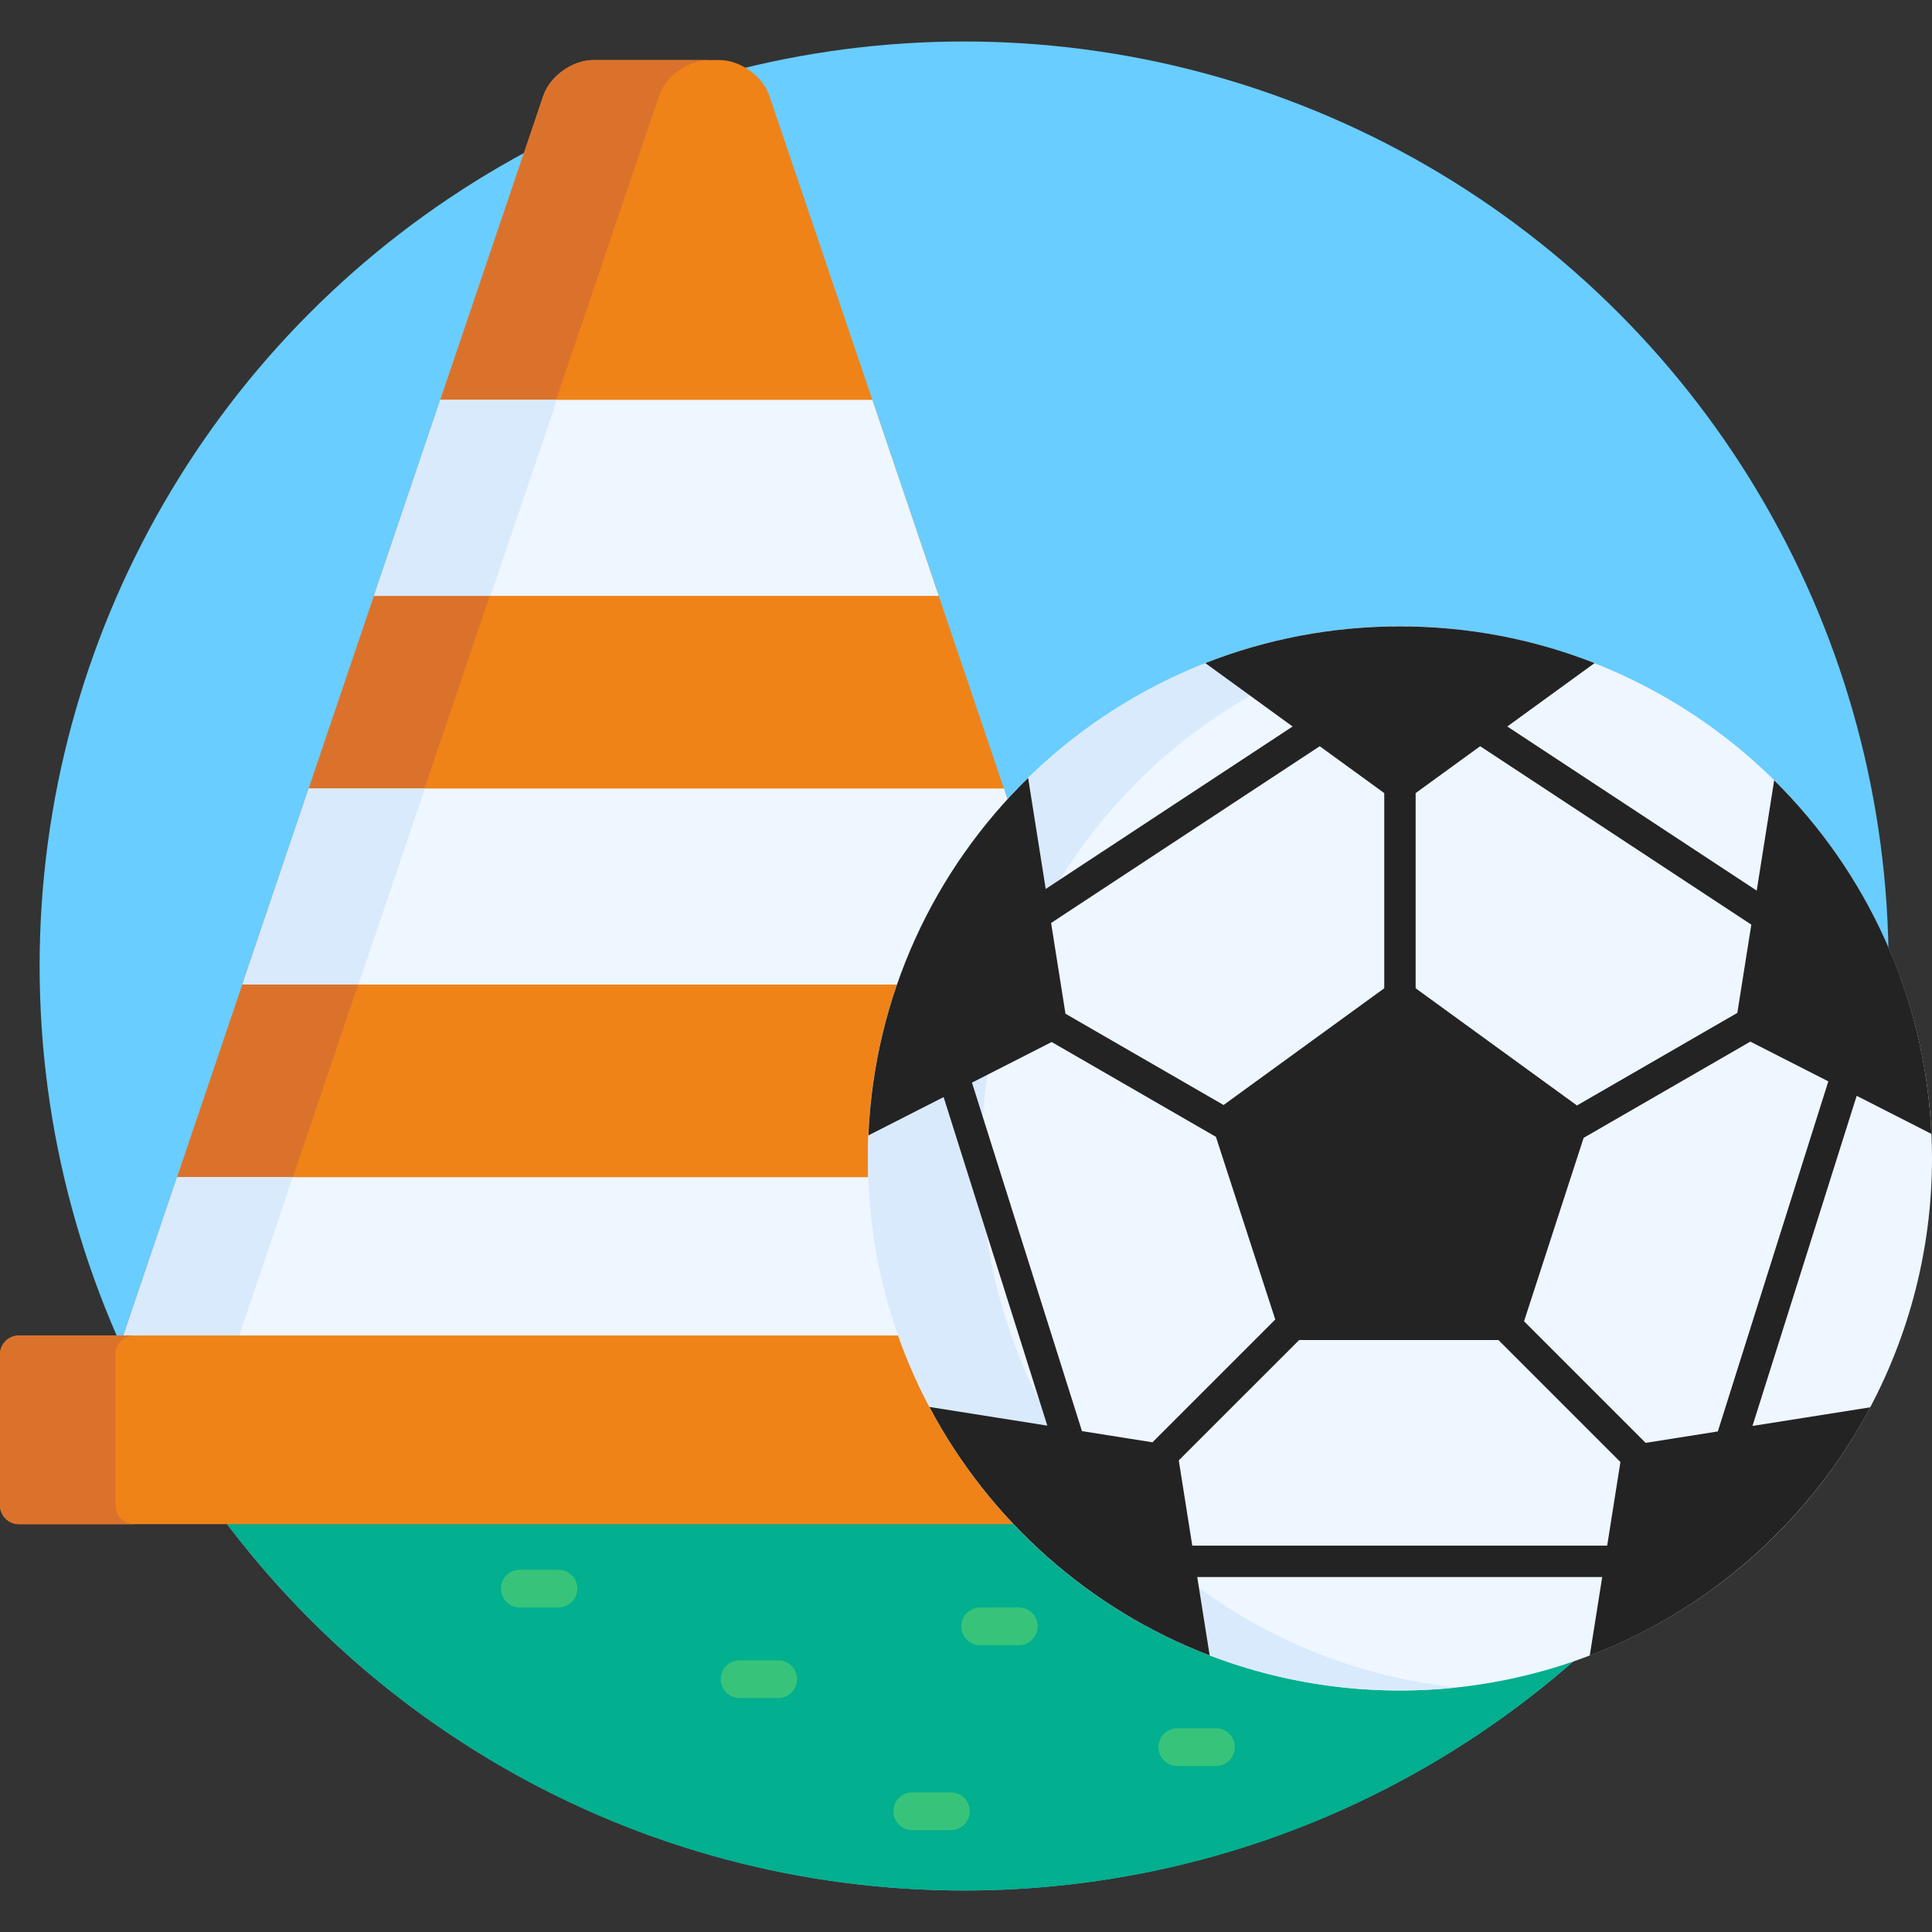 <?xml version="1.0" encoding="iso-8859-1"?>
<!-- Generator: Adobe Illustrator 19.0.0, SVG Export Plug-In . SVG Version: 6.00 Build 0)  -->
<svg version="1.1" id="Capa_1" xmlns="http://www.w3.org/2000/svg" xmlns:xlink="http://www.w3.org/1999/xlink" x="0px" y="0px"
	 viewBox="0 0 512 512" style="enable-background:new 0 0 512 512;" xml:space="preserve">
<rect x="0" y="0" width="512" height="512" fill="#333333" stroke="none"/>
<circle style="fill:#69CDFF;" cx="255.5" cy="256" r="245"/>
<path style="fill:#02AF8E;" d="M371,447c-40.558,0-77.126-17.35-102.717-45H58.758c44.648,60.072,116.143,99,196.742,99
	c62.765,0,120.008-23.611,163.353-62.427C403.917,444.023,387.8,447,371,447z"/>
<path style="fill:#EF8318;" d="M239.494,355c-5.486-14.979-8.494-31.144-8.494-48c0-36.177,13.793-69.193,36.397-94.065
	L203.894,25.392c-1.764-5.209-7.707-9.472-13.207-9.472h-33.499c-5.5,0-11.443,4.263-13.207,9.472L32.561,354.448
	c-0.063,0.187-0.106,0.368-0.157,0.552H239.494z"/>
<path style="fill:#DB722C;" d="M63.09,355c0.051-0.184,0.094-0.365,0.157-0.552l111.42-329.057
	c1.764-5.209,7.707-9.472,13.207-9.472h-30.686c-5.5,0-11.443,4.263-13.207,9.472L32.561,354.448
	c-0.063,0.187-0.106,0.368-0.157,0.552H63.09z"/>
<path style="fill:#EEF6FF;" d="M239.487,355c-4.942-13.503-7.862-27.972-8.39-43.04H46.948L32.375,355H239.487z"/>
<polygon style="fill:#D9EAFC;" points="63.021,355 77.594,311.96 46.948,311.96 32.375,355 "/>
<path style="fill:#EEF6FF;" d="M267.397,212.935l-1.346-3.975H81.824L64.23,260.92h174.571
	C245.068,242.992,254.876,226.712,267.397,212.935z"/>
<polygon style="fill:#D9EAFC;" points="81.824,208.96 64.23,260.92 95,260.92 112.594,208.96 "/>
<polygon style="fill:#EEF6FF;" points="99.106,157.92 248.769,157.92 231.175,105.96 116.7,105.96 "/>
<polygon style="fill:#D9EAFC;" points="116.7,105.96 99.106,157.92 130,157.92 147.594,105.96 "/>
<path style="fill:#EF8318;" d="M239.099,353.924H5c-2.75,0-5,2.25-5,5v39.996c0,2.75,2.25,5,5,5h265.07
	C256.475,389.768,245.823,372.771,239.099,353.924z"/>
<path style="fill:#DB722C;" d="M30.625,398.92v-39.996c0-2.75,2.25-5,5-5H5c-2.75,0-5,2.25-5,5v39.996c0,2.75,2.25,5,5,5h30.625
	C32.875,403.92,30.625,401.67,30.625,398.92z"/>
<circle style="fill:#EEF6FF;" cx="371" cy="307" r="141"/>
<path style="fill:#D9EAFC;" d="M260,307c0-72.807,55.182-132.716,126-140.205c-4.929-0.521-9.933-0.795-15-0.795
	c-77.871,0-141,63.126-141,141c0,77.871,63.129,141,141,141c5.067,0,10.071-0.273,15-0.795C315.182,439.715,260,379.804,260,307z"/>
<path style="fill:#232323;" d="M492.039,290.398l19.805,10.091c-1.664-36.606-17.283-69.57-41.666-93.704l-4.632,29.237
	l-66.097-43.493l23.121-16.799C406.598,169.449,389.201,166,371,166s-35.598,3.449-51.57,9.73l23.121,16.799l-65.427,43.053
	l-4.661-29.423c-24.838,24.275-40.742,57.645-42.323,94.731l19.929-10.154l27.482,87.073l-31.243-4.95
	c15.88,30.004,42.267,53.584,74.266,65.844l-3.29-20.768h107.317l-3.297,20.817c32.022-12.234,58.436-35.804,74.343-65.805
	l-31.223,4.945L492.039,290.398z M455.242,379.348l-19.129,3.029l-32.226-32.226l15.792-48.607l44.178-25.506l20.668,10.531
	L455.242,379.348z M464.117,245.039l-3.702,23.383l-42.502,24.54L375.158,261.9v-51.723l17.1-12.423L464.117,245.039z
	 M349.742,197.755l17.1,12.423V261.9l-42.585,30.938l-41.896-24.188l-3.809-24.051L349.742,197.755z M257.583,286.908l21.122-10.764
	l43.526,25.13l15.729,48.406l-32.541,32.542l-18.685-2.958L257.583,286.908z M315.966,409.617l-3.579-22.598l31.898-31.897h52.81
	l32.333,32.333l-3.509,22.162H315.966z"/>
<g>
	<path style="fill:#37C47A;" d="M148,426h-10.246c-2.762,0-5-2.238-5-5s2.238-5,5-5H148c2.762,0,5,2.238,5,5S150.762,426,148,426z"
		/>
	<path style="fill:#37C47A;" d="M206.246,450H196c-2.762,0-5-2.238-5-5s2.238-5,5-5h10.246c2.762,0,5,2.238,5,5
		S209.008,450,206.246,450z"/>
	<path style="fill:#37C47A;" d="M270,436h-10.246c-2.762,0-5-2.238-5-5s2.238-5,5-5H270c2.762,0,5,2.238,5,5S272.762,436,270,436z"
		/>
	<path style="fill:#37C47A;" d="M322.246,468H312c-2.762,0-5-2.238-5-5s2.238-5,5-5h10.246c2.762,0,5,2.238,5,5
		S325.008,468,322.246,468z"/>
	<path style="fill:#37C47A;" d="M252,485h-10.246c-2.762,0-5-2.238-5-5s2.238-5,5-5H252c2.762,0,5,2.238,5,5S254.762,485,252,485z"
		/>
</g>
<g>
</g>
<g>
</g>
<g>
</g>
<g>
</g>
<g>
</g>
<g>
</g>
<g>
</g>
<g>
</g>
<g>
</g>
<g>
</g>
<g>
</g>
<g>
</g>
<g>
</g>
<g>
</g>
<g>
</g>
</svg>
